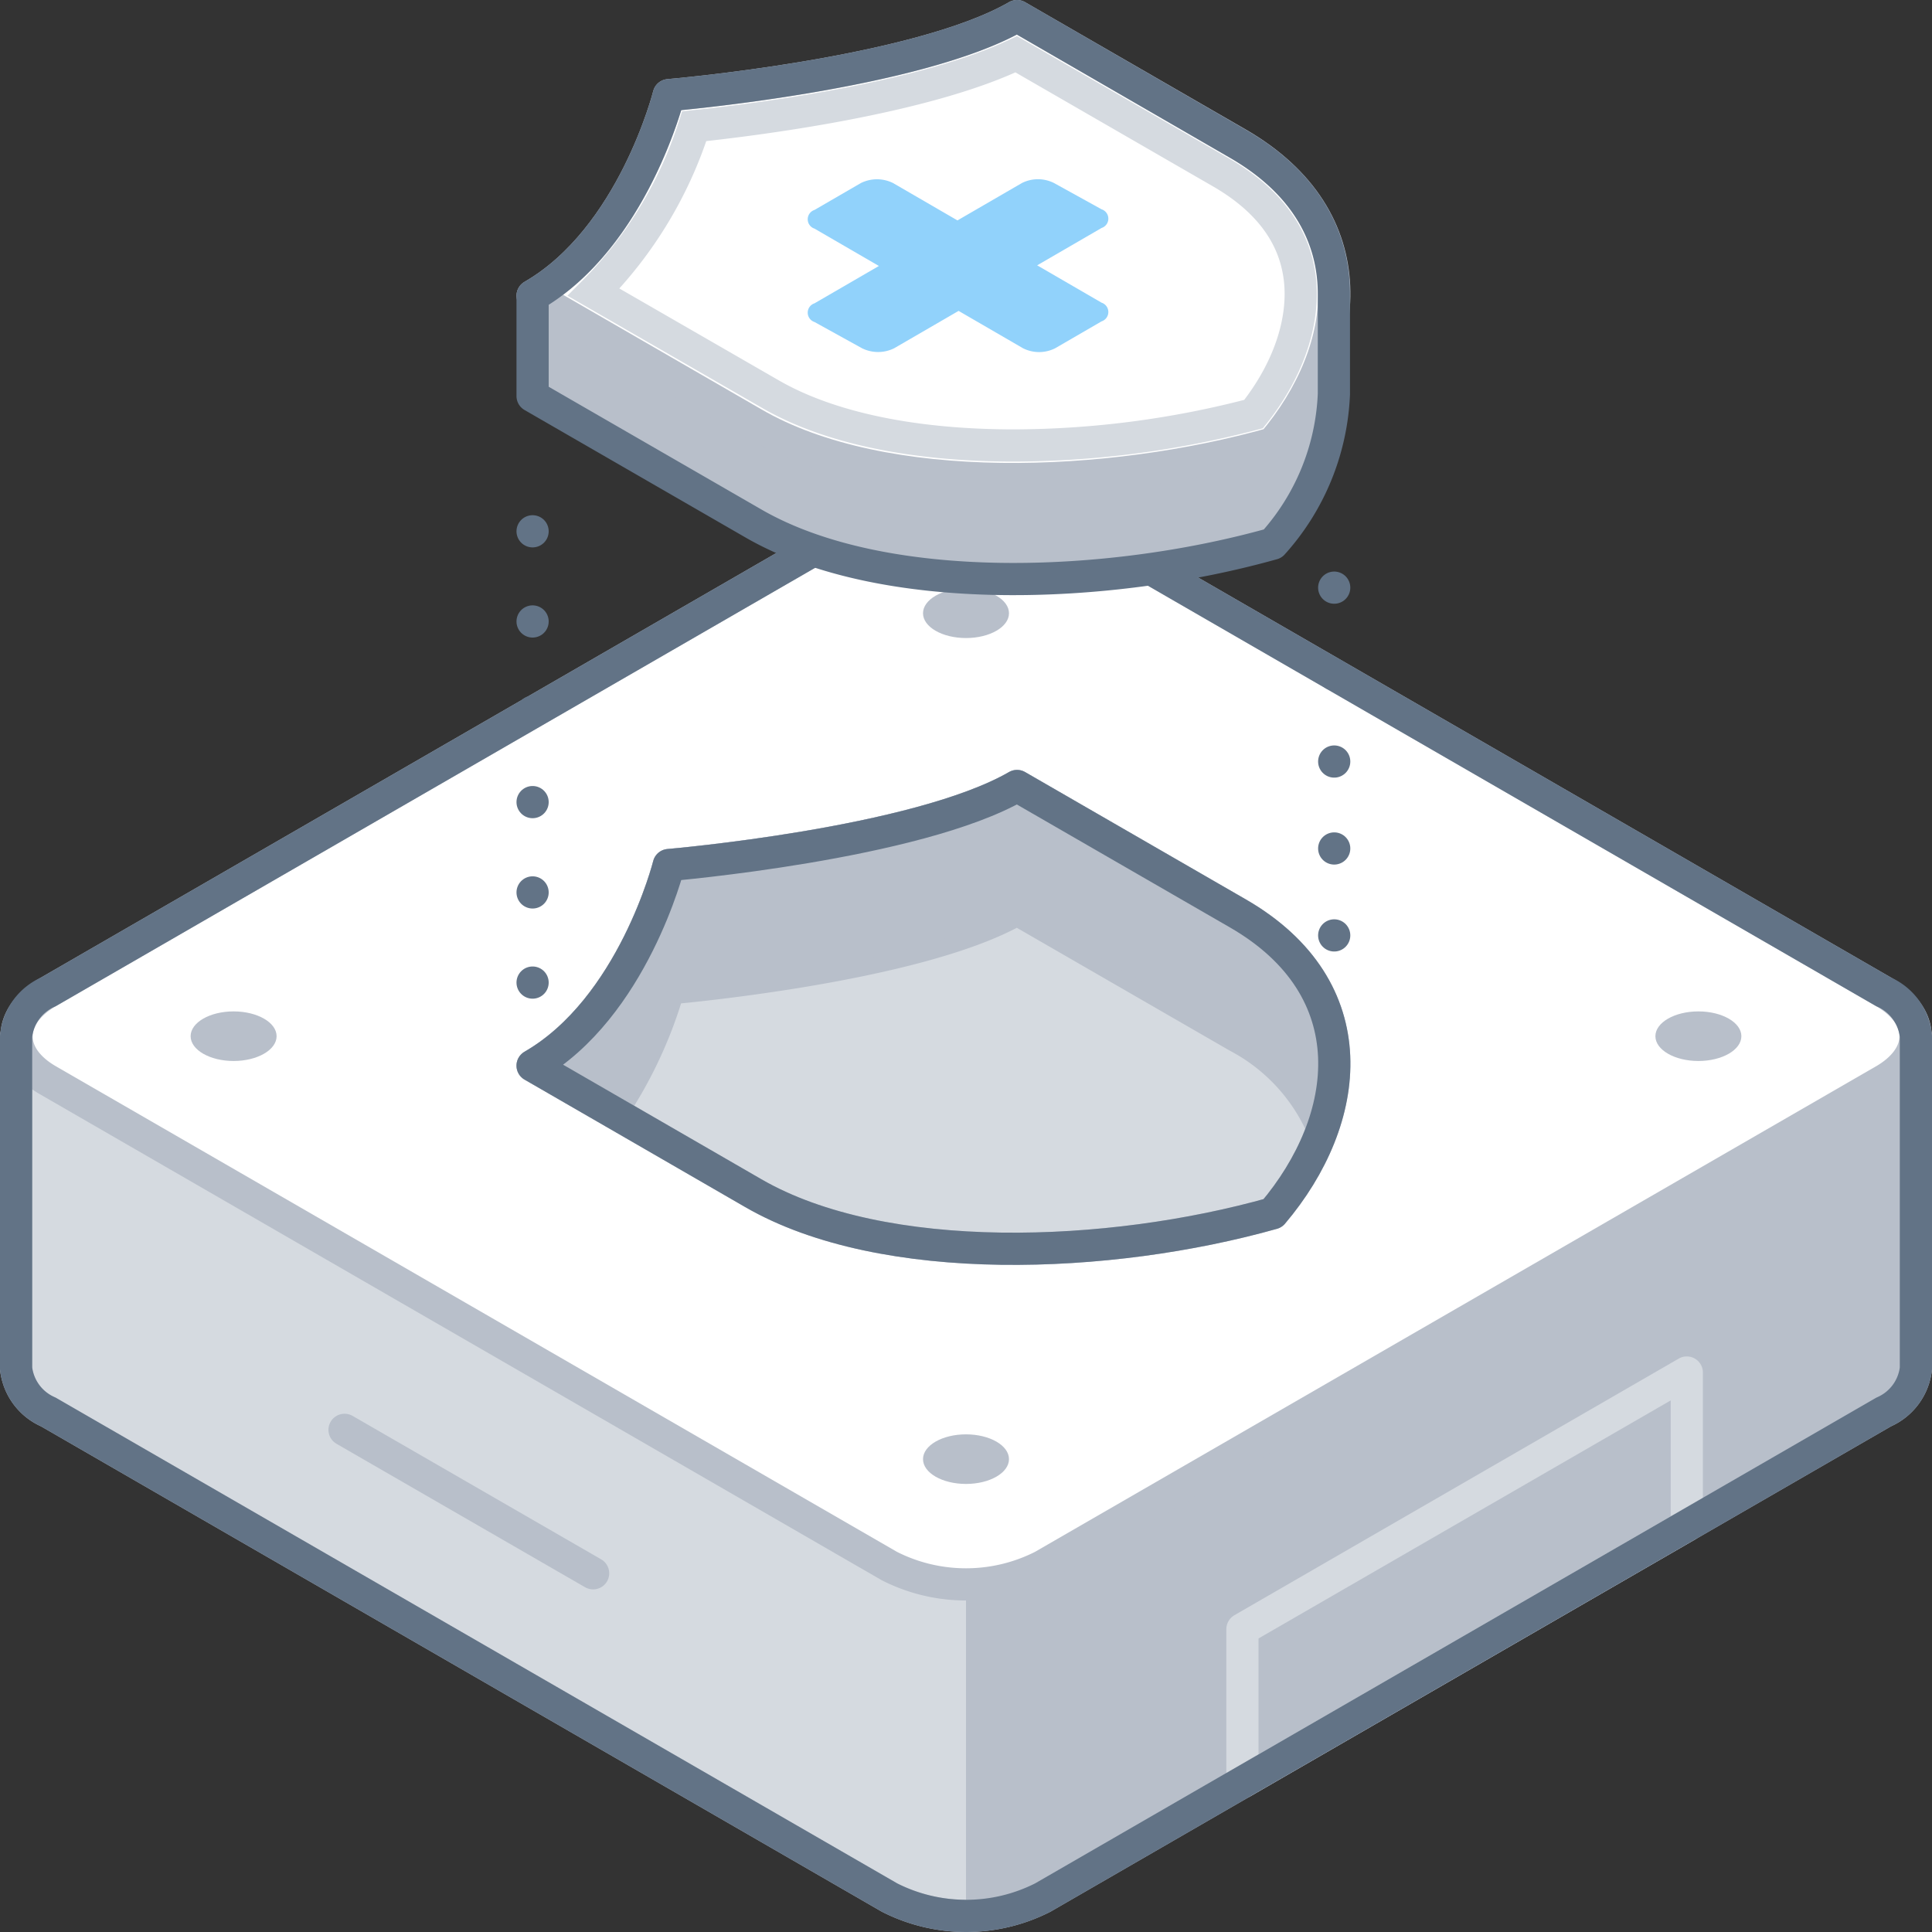 <svg xmlns="http://www.w3.org/2000/svg" viewBox="0 0 120 120"><rect x="0" y="0" width="120" height="120" fill="#333333" stroke="none"/><defs><style>.cls-1{fill:#d5dae0;}.cls-1,.cls-3{stroke:#b8bfca;}.cls-1,.cls-3,.cls-4,.cls-5,.cls-8,.cls-9{stroke-linecap:round;stroke-linejoin:round;}.cls-1,.cls-3,.cls-4,.cls-5,.cls-6,.cls-8,.cls-9{stroke-width:2px;}.cls-2,.cls-4{fill:#b8bfca;}.cls-3{fill:#fff;}.cls-4,.cls-6{stroke:#d5dae0;}.cls-10,.cls-5,.cls-6,.cls-8,.cls-9{fill:none;}.cls-5,.cls-8,.cls-9{stroke:#627386;}.cls-6{stroke-miterlimit:10;}.cls-7{fill:#91d2fb;}.cls-8{stroke-dasharray:0 5.4;}.cls-9{stroke-dasharray:0 5.61;}</style></defs><title>built-in-DR</title><g id="Layer_2" data-name="Layer 2"><g id="Tech_Concepts" data-name="Tech Concepts"><path class="cls-1" d="M86.11,64.36,64.76,52a10.51,10.51,0,0,0-9.52,0L33.89,64.36H1V85A3.36,3.36,0,0,0,3,87.7l52.25,30.16a10.51,10.51,0,0,0,9.52,0L117,87.7A3.36,3.36,0,0,0,119,85V64.36Z"/><path class="cls-2" d="M64.76,117.86,117,87.7A3.36,3.36,0,0,0,119,85V64.36H86.11L64.76,52A9.71,9.71,0,0,0,60,50.9V119A9.71,9.71,0,0,0,64.76,117.86Z"/><line class="cls-1" x1="36.84" y1="97.72" x2="21.4" y2="88.81"/><path class="cls-3" d="M117,61.61,64.76,31.45a10.51,10.51,0,0,0-9.52,0L3,61.61c-2.63,1.52-2.63,4,0,5.5L55.24,97.27a10.51,10.51,0,0,0,9.52,0L117,67.11C119.64,65.59,119.64,63.13,117,61.61Z"/><polygon class="cls-4" points="104.77 94.76 77.17 110.7 77.17 101.19 104.77 85.25 104.77 94.76"/><path class="cls-5" d="M117,61.61,64.76,31.45a10.51,10.51,0,0,0-9.52,0L3,61.61a3.36,3.36,0,0,0-2,2.75V85A3.36,3.36,0,0,0,3,87.7l52.25,30.16a10.51,10.51,0,0,0,9.52,0L117,87.7A3.36,3.36,0,0,0,119,85V64.36A3.36,3.36,0,0,0,117,61.61Z"/><ellipse class="cls-2" cx="105.49" cy="64.36" rx="2.67" ry="1.54"/><ellipse class="cls-2" cx="60" cy="90.63" rx="2.67" ry="1.54"/><ellipse class="cls-2" cx="60" cy="38.09" rx="2.67" ry="1.54"/><ellipse class="cls-2" cx="14.51" cy="64.36" rx="2.67" ry="1.54"/><path class="cls-1" d="M63.17,48.82l13.71,7.91C85,61.41,84,69.52,79.05,75.36c-10.11,2.85-24.16,3.43-32.26-1.25L33.08,66.19c6.24-3.6,8.46-12.46,8.46-12.46S56.93,52.42,63.17,48.82Z"/><path class="cls-3" d="M41.54,61.39s15.39-1.31,21.63-4.91l13.71,7.91a11.71,11.71,0,0,1,5.26,5.66c1.68-4.8.58-9.95-5.26-13.32L63.17,48.82c-6.24,3.6-21.63,4.91-21.63,4.91s-2.22,8.86-8.46,12.46L38,69A27.1,27.1,0,0,0,41.54,61.39Z"/><path class="cls-2" d="M41.54,61.39s15.39-1.31,21.63-4.91l13.71,7.91a11.71,11.71,0,0,1,5.26,5.66c1.68-4.8.58-9.95-5.26-13.32L63.17,48.82c-6.24,3.6-21.63,4.91-21.63,4.91s-2.22,8.86-8.46,12.46L38,69A27.1,27.1,0,0,0,41.54,61.39Z"/><path class="cls-5" d="M63.17,48.82l13.71,7.91C85,61.41,84,69.52,79.05,75.36c-10.11,2.85-24.16,3.43-32.26-1.25L33.08,66.19c6.24-3.6,8.46-12.46,8.46-12.46S56.93,52.42,63.17,48.82Z"/><path class="cls-2" d="M82.87,18.25H80.63a13.46,13.46,0,0,0-3.75-3.11L63.17,7.22c-6.24,3.61-21.63,4.92-21.63,4.92a27.34,27.34,0,0,1-2.62,6.22H33.08V24.6l13.71,7.91c8.1,4.68,22.15,4.1,32.26,1.26a14.77,14.77,0,0,0,3.8-9.29h0Z"/><path class="cls-3" d="M63.17,1,76.88,8.91C85,13.6,84,21.7,79.05,27.54,68.94,30.39,54.89,31,46.79,26.29L33.08,18.37c6.24-3.6,8.46-12.46,8.46-12.46S56.93,4.61,63.17,1Z"/><path class="cls-6" d="M63,27.67c-6.29,0-11.52-1.1-15.13-3.18l-11-6.34A25.68,25.68,0,0,0,43.12,7.84c3.79-.4,14.19-1.7,20-4.47l12.72,7.34c2.77,1.6,4.4,3.68,4.83,6.16.49,2.76-.54,6-2.81,8.85A59.16,59.16,0,0,1,63,27.67Z"/><path class="cls-5" d="M82.85,18.25c0-3.51-1.73-6.89-6-9.34L63.17,1C56.93,4.61,41.54,5.91,41.54,5.91s-2.22,8.86-8.46,12.46h0V24.6l13.71,7.91c8.1,4.68,22.15,4.1,32.26,1.26a14.77,14.77,0,0,0,3.8-9.29h0V18.25Z"/><path class="cls-7" d="M50.59,18.84l4-2.32-4-2.32a.61.61,0,0,1,0-1.16l2.88-1.67a2.25,2.25,0,0,1,2,0l4,2.32,4-2.32a2.22,2.22,0,0,1,2,0L68.42,13a.61.61,0,0,1,0,1.16l-4,2.32,4,2.32a.61.61,0,0,1,0,1.16l-2.88,1.67a2.22,2.22,0,0,1-2,0l-4-2.32-4,2.32a2.25,2.25,0,0,1-2,0L50.59,20A.61.61,0,0,1,50.59,18.84Z"/><line class="cls-5" x1="82.87" y1="36.5" x2="82.87" y2="36.5"/><line class="cls-8" x1="82.87" y1="41.9" x2="82.87" y2="55.4"/><line class="cls-5" x1="82.87" y1="58.1" x2="82.87" y2="58.1"/><line class="cls-5" x1="33.08" y1="33" x2="33.08" y2="33"/><line class="cls-9" x1="33.08" y1="38.6" x2="33.08" y2="58.23"/><line class="cls-5" x1="33.08" y1="61.03" x2="33.08" y2="61.03"/><rect class="cls-10" width="120" height="120"/><rect class="cls-10" width="120" height="120"/></g></g></svg>